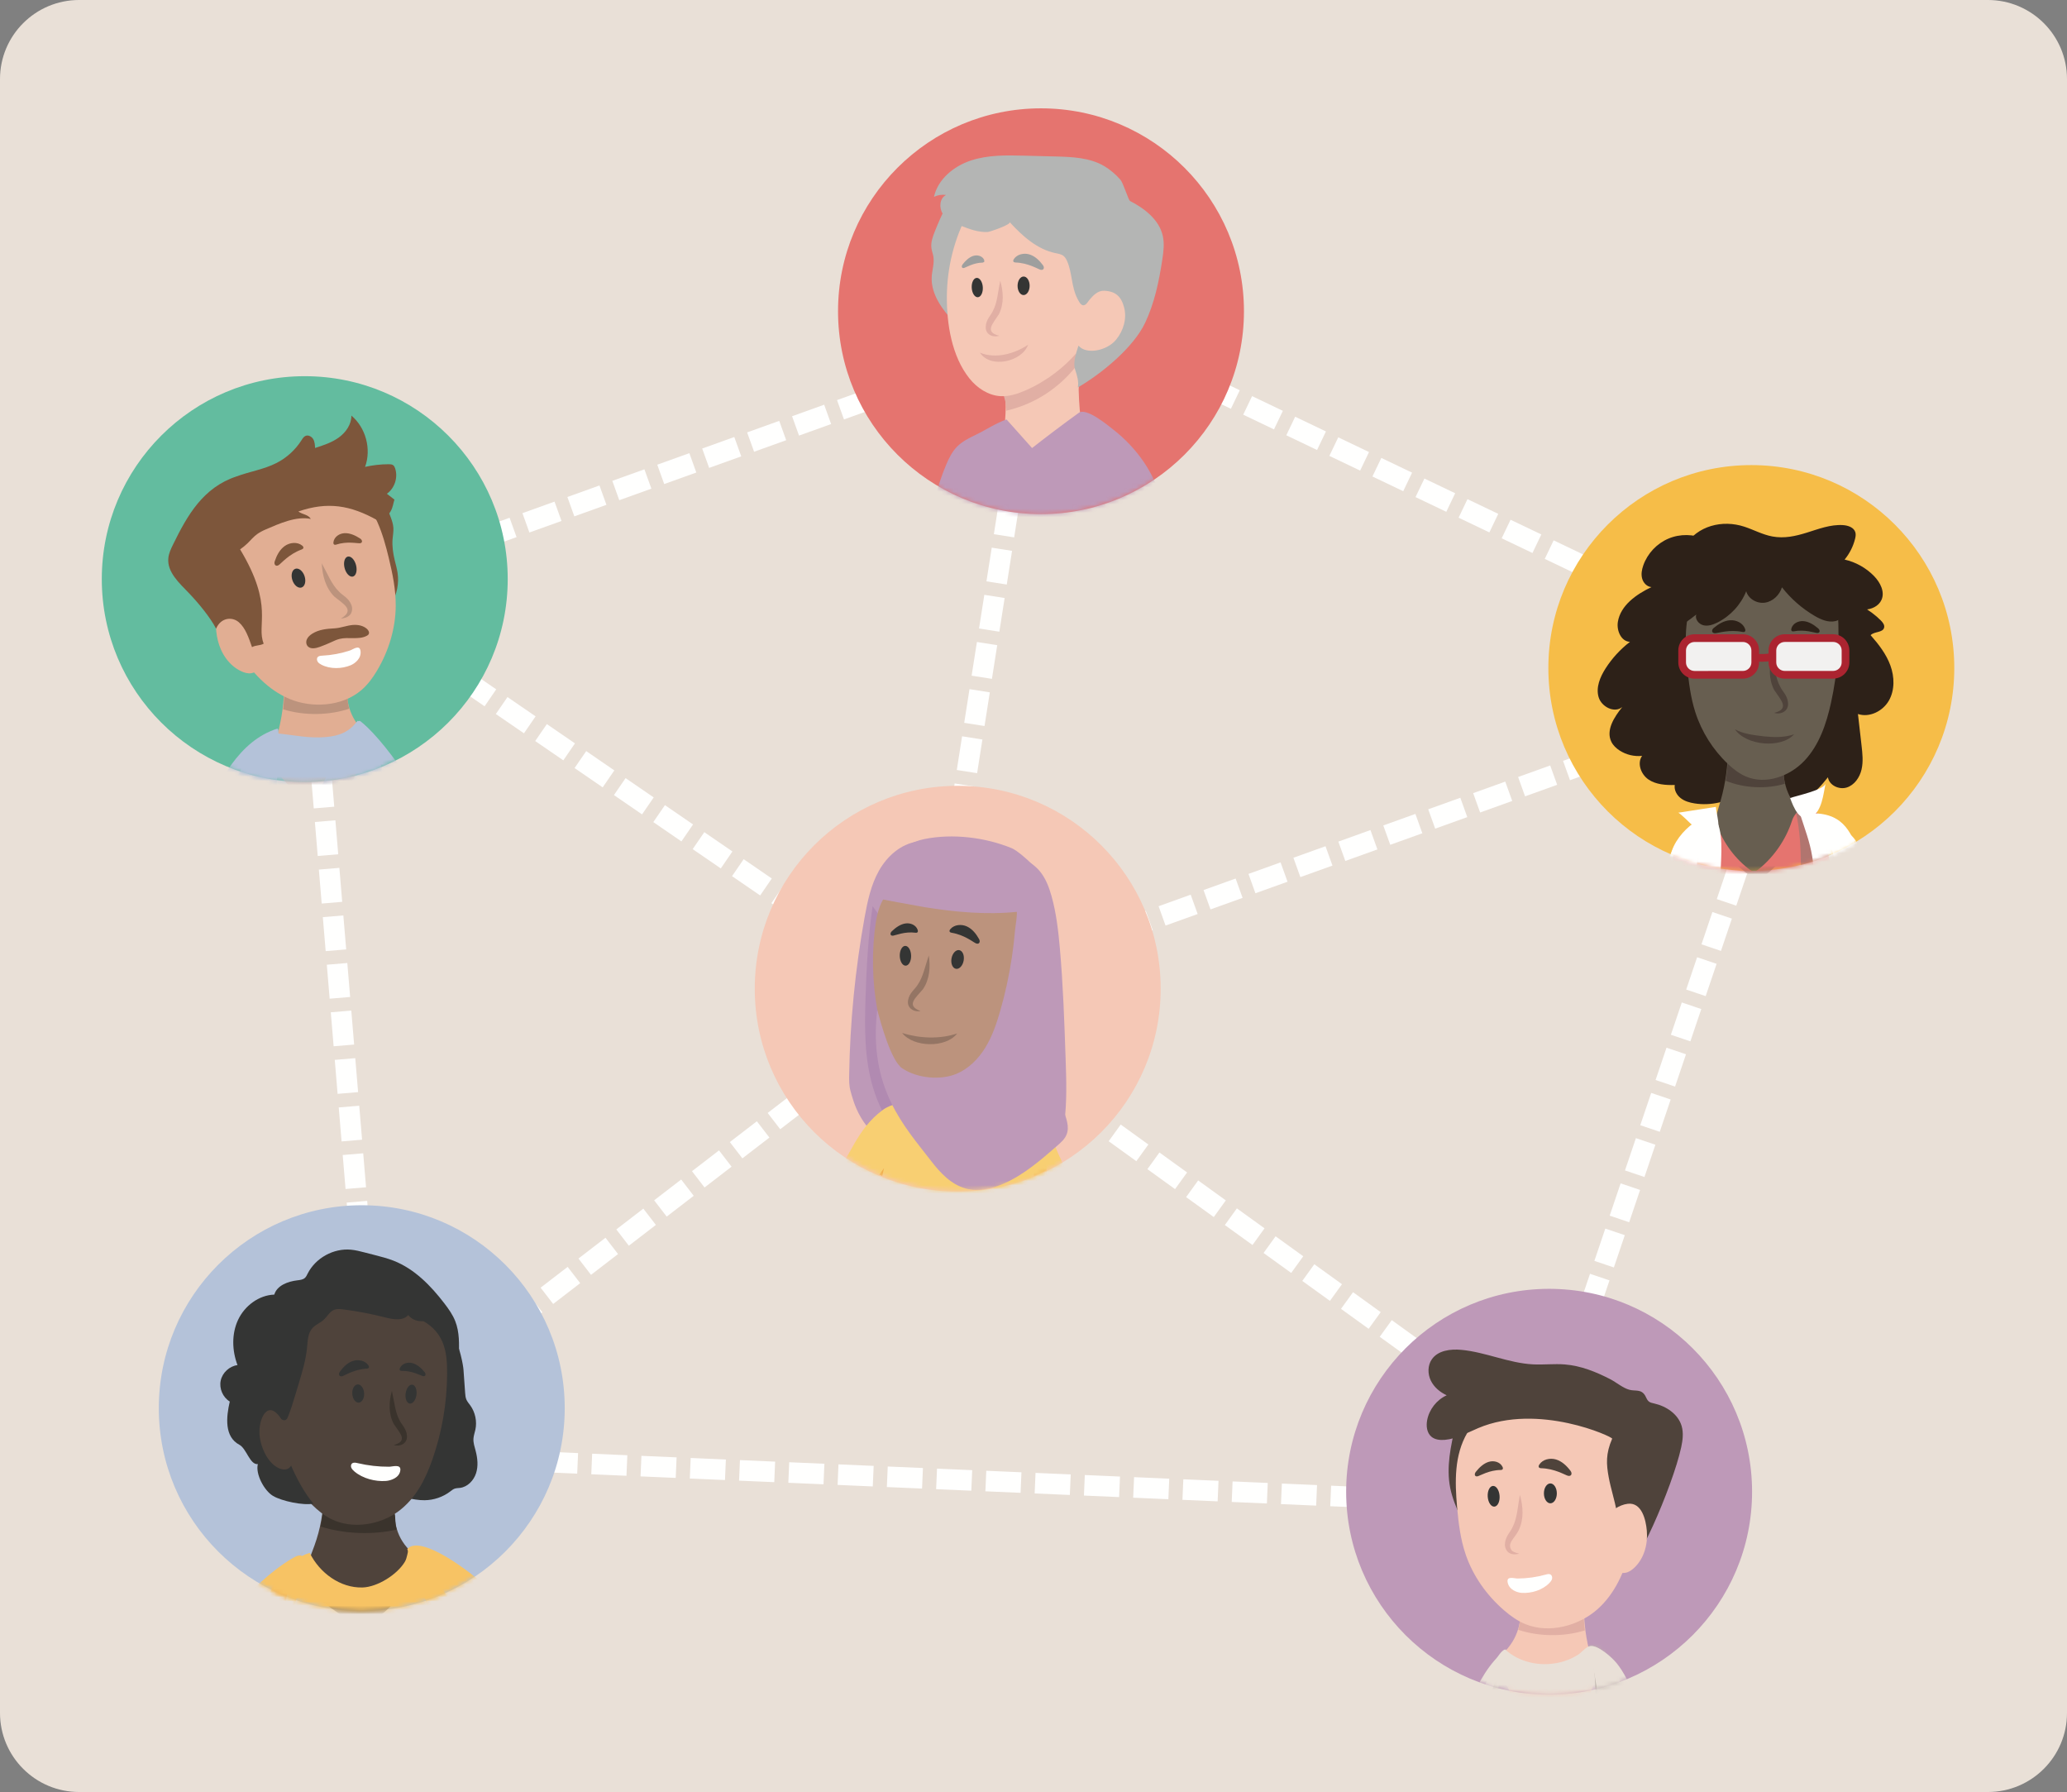 <svg height="423" viewBox="0 0 488 423" width="488" xmlns="http://www.w3.org/2000/svg" xmlns:xlink="http://www.w3.org/1999/xlink" className="w-full h-auto rounded-3xl"><rect x="0" y="0" width="488" height="423" fill="#808080" stroke="none"/><mask id="a" fill="#fff"><path d="m95.835 47.894c0 26.45-21.454 47.892-47.918 47.892-26.463 0-47.917-21.443-47.917-47.892 0-26.451 21.454-47.894 47.917-47.894 26.465 0 47.918 21.443 47.918 47.894" fill="#fff" fill-rule="evenodd"/></mask><mask id="b" fill="#fff"><path d="m95.834 47.892c0 26.451-21.454 47.892-47.917 47.892-26.465 0-47.917-21.441-47.917-47.892 0-26.45 21.452-47.892 47.917-47.892 26.463 0 47.917 21.443 47.917 47.892" fill="#fff" fill-rule="evenodd"/></mask><mask id="c" fill="#fff"><path d="m95.834 47.892c0 26.451-21.454 47.894-47.917 47.894-26.465 0-47.917-21.443-47.917-47.894 0-26.45 21.452-47.892 47.917-47.892 26.463 0 47.917 21.443 47.917 47.892" fill="#fff" fill-rule="evenodd"/></mask><mask id="d" fill="#fff"><path d="m17.992.281c8.848-.482 17.73-.345 26.559.413 1.297 5.186 2.099 10.474 2.709 15.789-6.324 3.075-13.425 4.799-20.93 4.799-9.725 0-18.774-2.896-26.33-7.872l.613-1.109 1.125-1.987c1.823-3.181 3.829-5.952 6.814-8.135 2.218-1.622 4.86-1.744 7.543-1.827l.948-.03" fill="#fff" fill-rule="evenodd"/></mask><mask id="e" fill="#fff"><path d="m95.834 47.892c0 26.451-21.454 47.894-47.917 47.894-26.465 0-47.917-21.443-47.917-47.894 0-26.45 21.452-47.892 47.917-47.892 26.463 0 47.917 21.443 47.917 47.892" fill="#fff" fill-rule="evenodd"/></mask><mask id="f" fill="#fff"><path d="m95.834 47.892c0 26.451-21.454 47.892-47.917 47.892-26.465 0-47.917-21.441-47.917-47.892s21.452-47.892 47.917-47.892c26.463 0 47.917 21.441 47.917 47.892" fill="#fff" fill-rule="evenodd"/></mask><mask id="g" fill="#fff"><path d="m95.834 47.892c0 26.451-21.452 47.892-47.917 47.892-26.463 0-47.917-21.441-47.917-47.892 0-26.45 21.454-47.892 47.917-47.892 26.465 0 47.917 21.443 47.917 47.892" fill="#fff" fill-rule="evenodd"/></mask><mask id="h" fill="#fff"><path d="m6.2 0c.172 1.854-.706 3.817-1.09 5.622-.244 1.146-.484 2.292-.722 3.439-1.492-.389-2.957-.849-4.389-1.377" fill="#fff" fill-rule="evenodd"/></mask><mask id="i" fill="#fff"><path d="m95.834 47.892c0 26.451-21.452 47.892-47.917 47.892-26.463 0-47.917-21.441-47.917-47.892 0-26.45 21.454-47.892 47.917-47.892 26.465 0 47.917 21.443 47.917 47.892" fill="#fff" fill-rule="evenodd"/></mask><mask id="j" fill="#fff"><path d="m27.484.012c2.281-.241 5.129 3.322 5.95 5.059.513 1.089.81 2.252.999 3.442-5.123 1.869-10.654 2.888-16.423 2.888-6.37 0-12.449-1.242-18.009-3.498l.121-.252c1.546-3.031 4.027-5.724 7.24-6.845 3.698 3.418 9.3 4.287 14.019 2.764 1.14-.367 2.237-.875 3.245-1.524" fill="#fff" fill-rule="evenodd"/></mask><mask id="k" fill="#fff"><path d="m95.834 47.892c0 26.451-21.452 47.892-47.917 47.892-26.463 0-47.917-21.441-47.917-47.892 0-26.45 21.454-47.892 47.917-47.892 26.465 0 47.917 21.443 47.917 47.892" fill="#fff" fill-rule="evenodd"/></mask><mask id="l" fill="#fff"><path d="m95.834 47.892c0 26.451-21.452 47.894-47.917 47.894-26.463 0-47.917-21.443-47.917-47.894 0-26.45 21.454-47.892 47.917-47.892 26.465 0 47.917 21.443 47.917 47.892" fill="#fff" fill-rule="evenodd"/></mask><mask id="m" fill="#fff"><path d="m32.462.136c.427-.927 3.201 3.173 3.808 3.897 1.725 2.059 3.259 4.251 4.663 6.528-6.043 2.753-12.761 4.286-19.836 4.286-7.57 0-14.731-1.755-21.096-4.88 1.966-4.013 4.878-7.525 9.052-8.81 2.305 4.719 7.216 8.334 12.468 8.175 3.529-.105 8.213-3.055 10.006-6.088" fill="#fff" fill-rule="evenodd"/></mask><mask id="n" fill="#fff"><path d="m95.834 47.892c0 26.451-21.452 47.894-47.917 47.894-26.463 0-47.917-21.443-47.917-47.894 0-26.45 21.454-47.892 47.917-47.892 26.465 0 47.917 21.443 47.917 47.892" fill="#fff" fill-rule="evenodd"/></mask><g fill="none" fill-rule="evenodd"><path d="m469.318 423h-450.638c-10.316 0-18.68-8.36-18.68-18.672v-385.657c0-10.311 8.364-18.671 18.68-18.671h450.638c10.318 0 18.682 8.36 18.682 18.671v385.657c0 10.313-8.364 18.672-18.682 18.672" fill="#e9e0d7"/><g fill="#fffffe"><path d="m86.327 139.599-1.645-4.568 3.806-1.367 1.645 4.568z"/><path d="m103.775 133.329-1.645-4.568 7.579-2.725 1.645 4.568zm-10.61 3.812-1.643-4.568 7.577-2.723 1.645 4.568zm137.919-49.57-1.645-4.57 7.579-2.723 1.643 4.57zm-10.61 3.812-1.645-4.568 7.579-2.723 1.645 4.568zm-10.61 3.814-1.643-4.57 7.577-2.723 1.645 4.568zm-10.608 3.812-1.645-4.568 7.579-2.723 1.643 4.568zm-10.61 3.812-1.645-4.568 7.579-2.723 1.643 4.568zm-10.61 3.814-1.645-4.568 7.579-2.723 1.645 4.568zm-10.61 3.812-1.643-4.568 7.577-2.723 1.645 4.568zm-10.608 3.814-1.645-4.568 7.579-2.725 1.643 4.57zm-10.61 3.812-1.645-4.568 7.579-2.723 1.645 4.568zm-10.61 3.814-1.643-4.57 7.577-2.723 1.645 4.57zm-10.61 3.812-1.643-4.568 7.577-2.723 1.645 4.568zm-10.608 3.814-1.645-4.57 7.579-2.723 1.643 4.568z"/><path d="m241.692 83.757-1.643-4.569 3.808-1.369 1.645 4.569z"/><path d="m222.568 241.12-3.28-2.367 2.841-3.937 3.282 2.367z"/><path d="m231.709 247.716-6.53-4.712 2.843-3.935 6.53 4.711zm9.143 6.594-6.53-4.711 2.843-3.937 6.53 4.711zm9.141 6.596-6.53-4.711 2.843-3.937 6.53 4.711zm9.143 6.596-6.53-4.712 2.843-3.935 6.53 4.711zm9.141 6.594-6.53-4.711 2.843-3.937 6.53 4.711zm9.143 6.594-6.53-4.711 2.843-3.935 6.53 4.711zm9.139 6.596-6.528-4.711 2.843-3.937 6.528 4.712zm9.143 6.596-6.53-4.711 2.843-3.937 6.53 4.711zm9.141 6.594-6.53-4.711 2.843-3.937 6.53 4.711zm9.143 6.596-6.53-4.711 2.841-3.937 6.531 4.711zm9.141 6.594-6.53-4.711 2.843-3.935 6.53 4.711zm9.143 6.596-6.53-4.711 2.841-3.937 6.531 4.711zm9.141 6.594-6.53-4.711 2.843-3.935 6.53 4.711zm9.143 6.596-6.53-4.711 2.841-3.937 6.531 4.711z"/><path d="m356.444 337.703-3.28-2.368 2.843-3.935 3.28 2.369z"/><path d="m367.852 338.086-4.6-1.556 1.297-3.832 4.601 1.556z"/><path d="m373.795 320.529-4.601-1.555 2.581-7.623 4.601 1.555zm-3.612 10.675-4.601-1.555 2.581-7.625 4.601 1.555zm46.962-138.767-4.601-1.555 2.581-7.623 4.6 1.553zm-3.614 10.675-4.601-1.555 2.581-7.625 4.601 1.555zm-3.612 10.674-4.601-1.555 2.581-7.625 4.6 1.555zm-3.614 10.674-4.6-1.553 2.579-7.625 4.601 1.555zm-3.61 10.675-4.601-1.555 2.581-7.625 4.601 1.555zm-3.614 10.674-4.6-1.555 2.579-7.625 4.601 1.555zm-3.612 10.675-4.601-1.555 2.581-7.625 4.601 1.555zm-3.614 10.674-4.6-1.555 2.579-7.625 4.601 1.555zm-3.612 10.674-4.601-1.555 2.581-7.623 4.601 1.555zm-3.61 10.675-4.601-1.555 2.581-7.625 4.6 1.555zm-3.614 10.674-4.601-1.555 2.581-7.623 4.601 1.555zm-3.612 10.675-4.601-1.555 2.581-7.625 4.6 1.555z"/><path d="m420.755 181.763-4.601-1.557 1.298-3.832 4.602 1.557z"/><path d="m260.094 81.905-3.651-1.746 2.097-4.379 3.651 1.747z"/><path d="m270.265 86.768-7.265-3.474 2.097-4.379 7.265 3.474zm10.169 4.863-7.263-3.474 2.097-4.379 7.263 3.474zm10.171 4.863-7.265-3.474 2.097-4.379 7.265 3.474zm10.171 4.863-7.265-3.474 2.097-4.379 7.265 3.474zm10.171 4.863-7.265-3.473 2.097-4.379 7.265 3.473zm10.169 4.863-7.263-3.474 2.097-4.379 7.263 3.474zm10.171 4.863-7.265-3.473 2.097-4.379 7.265 3.473zm10.172 4.863-7.266-3.473 2.097-4.379 7.266 3.473zm10.169 4.864-7.265-3.474 2.095-4.379 7.266 3.474zm10.171 4.861-7.265-3.473 2.097-4.379 7.265 3.473zm10.169 4.863-7.263-3.473 2.097-4.379 7.263 3.473zm10.172 4.864-7.266-3.474 2.097-4.379 7.265 3.474zm10.169 4.863-7.265-3.474 2.097-4.379 7.265 3.474zm10.171 4.863-7.265-3.474 2.097-4.379 7.265 3.474z"/><path d="m409.037 153.119-3.651-1.746 2.096-4.379 3.651 1.746z"/><path d="m77.231 141.203-3.337-2.29 2.748-4.002 3.338 2.29z"/><path d="m86.526 147.582-6.64-4.555 2.747-4.003 6.64 4.555zm9.293 6.379-6.64-4.555 2.747-4.003 6.64 4.555zm9.295 6.379-6.64-4.557 2.749-4.002 6.638 4.555zm9.293 6.379-6.638-4.557 2.747-4.002 6.638 4.555zm9.293 6.377-6.638-4.555 2.751-4.002 6.638 4.557zm9.296 6.381-6.64-4.557 2.747-4.002 6.64 4.555zm9.292 6.377-6.64-4.557 2.752-4.002 6.638 4.557zm9.293 6.379-6.636-4.557 2.751-4.002 6.636 4.557zm9.296 6.379-6.638-4.557 2.747-4.002 6.64 4.555zm9.295 6.379-6.64-4.557 2.747-4.002 6.64 4.555zm9.293 6.379-6.64-4.557 2.749-4.002 6.638 4.555zm9.292 6.377-6.636-4.555 2.751-4.002 6.636 4.555zm9.295 6.379-6.638-4.557 2.751-4.002 6.64 4.557zm9.295 6.379-6.64-4.557 2.751-4.002 6.64 4.557z"/><path d="m213.341 234.617-3.338-2.29 2.747-4.002 3.339 2.29z"/><path d="m247.126 228.57-1.645-4.569 3.809-1.369 1.643 4.569z"/><path d="m264.574 222.297-1.643-4.568 7.577-2.723 1.645 4.568zm-10.608 3.812-1.645-4.568 7.579-2.723 1.643 4.568zm137.917-49.57-1.645-4.568 7.579-2.725 1.645 4.57zm-10.61 3.814-1.643-4.57 7.577-2.723 1.645 4.568zm-10.608 3.812-1.645-4.57 7.579-2.723 1.643 4.568zm-10.61 3.812-1.645-4.568 7.579-2.723 1.645 4.568zm-10.61 3.812-1.643-4.568 7.577-2.723 1.645 4.568zm-10.61 3.814-1.643-4.568 7.577-2.723 1.645 4.568zm-10.608 3.812-1.645-4.568 7.579-2.723 1.643 4.568zm-10.61 3.814-1.645-4.568 7.579-2.725 1.645 4.57zm-10.61 3.812-1.643-4.568 7.577-2.723 1.645 4.568zm-10.61 3.814-1.643-4.57 7.579-2.723 1.643 4.57zm-10.608 3.812-1.645-4.568 7.579-2.723 1.643 4.568zm-10.61 3.814-1.645-4.57 7.579-2.723 1.645 4.568z"/><path d="m402.494 172.725-1.645-4.568 3.81-1.369 1.643 4.57z"/><path d="m222.557 234.211-4.797-.753.628-3.997 4.797.753z"/><path d="m225.435 215.902-4.796-.754 1.248-7.95 4.797.752zm-1.75 11.132-4.796-.752 1.248-7.952 4.797.754zm22.752-144.714-4.797-.754 1.252-7.95 4.797.752zm-1.75 11.132-4.797-.752 1.252-7.952 4.797.754zm-1.75 11.132-4.797-.752 1.252-7.952 4.796.754zm-1.75 11.133-4.797-.754 1.252-7.952 4.796.754zm-1.75 11.132-4.797-.754 1.25-7.952 4.797.754zm-1.75 11.132-4.797-.754 1.25-7.95 4.797.752zm-1.75 11.132-4.797-.754 1.25-7.95 4.797.752zm-1.75 11.132-4.797-.752 1.25-7.952 4.797.754zm-1.75 11.132-4.797-.754 1.25-7.95 4.797.754zm-1.75 11.133-4.797-.754 1.25-7.952 4.797.754zm-1.75 11.132-4.797-.754 1.25-7.952 4.797.754zm-1.75 11.132-4.797-.754 1.25-7.95 4.797.752z"/><path d="m248.188 71.186-4.798-.752.629-3.995 4.797.75z"/><path d="m101.379 346.342-4.046-.176.212-4.85 4.044.177z"/><path d="m113.012 346.846-8.309-.359.209-4.85 8.309.359zm11.631.502-8.309-.359.209-4.85 8.309.359zm11.629.503-8.309-.359.209-4.85 8.309.359zm11.631.503-8.309-.359.209-4.85 8.309.359zm11.629.503-8.306-.359.207-4.85 8.307.359zm11.631.503-8.307-.359.209-4.85 8.307.359zm11.633.503-8.309-.359.209-4.85 8.307.359zm11.629.503-8.307-.359.209-4.85 8.307.359zm11.631.503-8.307-.359.209-4.85 8.307.359zm11.631.503-8.309-.359.209-4.851 8.309.361zm11.631.503-8.307-.359.209-4.851 8.307.361zm11.629.503-8.306-.359.209-4.85 8.306.359zm11.633.503-8.309-.359.209-4.85 8.309.359zm11.631.502-8.307-.358.209-4.85 8.307.358zm11.629.503-8.307-.359.209-4.85 8.307.359zm11.633.503-8.309-.359.209-4.85 8.309.359zm11.629.503-8.306-.359.207-4.85 8.307.359zm11.631.503-8.307-.359.209-4.85 8.307.359zm11.633.503-8.309-.359.209-4.85 8.307.359zm11.629.503-8.307-.359.209-4.85 8.307.359z"/><path d="m341.366 356.723-4.044-.175.209-4.849 4.044.174z"/><path d="m85.006 321.584-.337-4.031 4.841-.405.336 4.031z"/><path d="m83.463 303.115-.67-8.021 4.841-.405.67 8.021zm.937 11.229-.67-8.02 4.841-.405.67 8.02zm-12.203-145.981-.67-8.021 4.841-.405.67 8.021zm.939 11.229-.67-8.02 4.841-.405.67 8.02zm.937 11.23-.67-8.021 4.841-.405.67 8.021zm.939 11.229-.67-8.021 4.841-.405.67 8.021zm.939 11.23-.67-8.021 4.843-.405.67 8.021zm.939 11.229-.672-8.021 4.843-.405.672 8.021zm.939 11.229-.67-8.02 4.841-.405.67 8.02zm.939 11.23-.67-8.021 4.841-.405.67 8.021zm.939 11.229-.67-8.02 4.841-.405.67 8.02zm.939 11.23-.672-8.021 4.841-.405.672 8.021zm.937 11.229-.67-8.021 4.841-.405.67 8.021zm.939 11.229-.67-8.02 4.841-.405.67 8.02z"/><path d="m71.258 157.132-.336-4.031 4.841-.404.336 4.031z"/><path d="m80.168 346.593-2.963-3.848 3.207-2.468 2.963 3.849z"/><path d="m94.864 335.287-2.963-3.846 6.381-4.91 2.963 3.846zm-8.934 6.873-2.964-3.846 6.382-4.908 2.963 3.846zm116.143-89.352-2.963-3.846 6.381-4.91 2.963 3.846zm-8.935 6.873-2.963-3.846 6.382-4.91 2.963 3.846zm-8.934 6.874-2.963-3.846 6.382-4.91 2.963 3.846zm-8.934 6.873-2.963-3.846 6.381-4.91 2.963 3.846zm-8.934 6.874-2.964-3.846 6.382-4.91 2.963 3.846zm-8.934 6.873-2.963-3.846 6.381-4.91 2.963 3.846zm-8.935 6.873-2.963-3.846 6.382-4.908 2.963 3.846zm-8.934 6.876-2.963-3.85 6.382-4.908 2.963 3.848zm-8.934 6.873-2.963-3.846 6.382-4.91 2.963 3.846zm-8.934 6.873-2.963-3.846 6.381-4.91 2.963 3.846zm-8.934 6.874-2.963-3.846 6.381-4.91 2.964 3.846zm-8.934 6.873-2.963-3.846 6.381-4.91 2.963 3.846z"/><path d="m211.005 245.933-2.963-3.847 3.209-2.467 2.963 3.848z"/></g><path d="m119.867 136.693c0 26.45-21.454 47.892-47.917 47.892-26.465 0-47.917-21.443-47.917-47.892 0-26.451 21.452-47.894 47.917-47.894 26.463 0 47.917 21.443 47.917 47.894" fill="#63bc9f"/><g transform="translate(23.763 88.799)"><path d="m67.204 30.204c.455.987.873 1.992 1.253 3.011.314.845.604 1.712.656 2.612.052.874-.121 1.741-.193 2.613-.134 1.662.11 3.335.497 4.958.24 1.007.534 2.005.685 3.029.361 2.443-.134 5.003-1.379 7.135-2.069-3.133-2.743-6.947-3.563-10.611-.808-3.61-1.799-7.178-2.969-10.687-.055-.165-.11-.345-.049-.506.092-.249.4-.328.662-.374.873-.146 1.745-.291 2.616-.437" fill="#7d563b" mask="url(#a)"/><path d="m61.068 82.721c.593.715 1.282 1.401 1.572 2.262.342 1.016.073 2.118-.222 3.152-1.258 4.421-3.099 8.921-6.769 12.02-.714.602-1.528 1.16-2.477 1.32-1.671.282-3.236-.71-4.58-1.652-3.22-2.256-6.661-4.819-7.488-8.471-.604-2.665.316-5.405.971-8.07.994-4.044 1.391-8.208 1.174-12.339.031.573 6.405 1.304 7.124 1.382 1.846.201 4.588-.228 6.28.54 1.703.774 1.418 2.193 1.66 3.728.348 2.215 1.281 4.348 2.756 6.127" fill="#e1ae93" mask="url(#a)"/><path d="m58.691 78.491c-.115-.432-.225-.866-.295-1.306-.241-1.536.045-2.955-1.658-3.728-1.694-.769-4.436-.338-6.282-.54-.719-.078-7.093-.809-7.122-1.382.123 2.364.023 4.735-.251 7.091 5.061 1.581 10.914 1.427 15.607-.134" fill="#bc937d" mask="url(#a)"/><path d="m32.735 65.374c2.976 4.411 6.651 8.64 11.882 10.819 5.231 2.181 12.326 1.829 16.901-2.058 1.553-1.319 2.731-2.953 3.732-4.633 2.837-4.761 4.371-10.059 4.417-15.24.032-3.858-.742-7.61-1.63-11.305-1.383-5.756-3.207-11.693-7.779-15.684-4.114-3.589-10.187-5.19-16.216-4.673-6.028.518-11.963 3.06-16.759 6.756-6.128 4.722-5.472 9.968-3.865 15.787 1.987 7.186 5.129 14.022 9.318 20.231" fill="#e1ae93" mask="url(#a)"/><path d="m33.206 69.656c.746.346 1.579.591 2.388.448 4.886-.861 2.754-10.928.282-13.425-1.428-1.442-3.993-2.126-5.982-1.72-3.233.66-2.84 4.892-2.237 7.384.74 3.06 2.626 5.958 5.55 7.313" fill="#e1ae93" mask="url(#a)"/><path d="m45.265 48.148c.405 1.22 1.378 1.995 2.171 1.731.793-.262 1.107-1.464.703-2.685-.405-1.22-1.378-1.997-2.171-1.733-.793.264-1.107 1.466-.703 2.686m12.331-2.853c.338 1.299 1.218 2.194 1.962 2.002.745-.194 1.073-1.405.735-2.704-.338-1.299-1.218-2.196-1.962-2.002s-1.073 1.405-.735 2.704" fill="#343534" mask="url(#a)"/><path d="m52.202 44.166c1.362 2.435 2.305 4.984 4.085 6.691.754.853 2.278 1.468 2.913 3.147.306.757.217 1.829-.427 2.429-.627.578-1.358.704-2.046.78 3.393-2.065.612-3.385-1.572-5.201-2.08-2.11-2.82-5.01-2.951-7.847" fill="#bc937d" mask="url(#a)"/><path d="m58.855 64.748c-2.114.697-4.324 1.11-6.549 1.223-.382.019-.811.052-1.064.338-.254.291-.219.756-.011 1.081.207.327.55.54.894.718 2.055 1.066 4.791 1.007 6.926.117.926-.387 2.582-1.594 2.294-3.421-.24-1.508-1.766-.295-2.49-.057" fill="#fffffe" mask="url(#a)"/><path d="m47.442 40.911c.18-.065.369-.18.418-.366.058-.215-.11-.422-.283-.563-1.141-.93-2.909-.752-4.109.1-1.2.854-1.915 2.236-2.375 3.634-.24.725.256 1.332.968.856.567-.379 2.388-2.579 5.382-3.662m8.145-1.152c-.152.05-.34.07-.481-.032-.164-.12-.178-.354-.152-.545.175-1.261 1.4-2.081 2.665-2.126 1.263-.045 2.532.537 3.649 1.269.578.38.622 1.068-.11 1.118-.583.039-3.036-.528-5.571.317" fill="#7d563b" mask="url(#a)"/><path d="m32.033 23.676c3.149-1.173 6.554-1.676 9.541-3.215 2.373-1.223 4.412-3.088 5.843-5.342.251-.398.51-.83.939-1.021.659-.293 1.457.136 1.825.756.366.62.41 1.372.444 2.092 1.961-.631 3.959-1.278 5.623-2.489s2.973-3.1 2.948-5.159c3.411 2.863 4.763 7.932 3.23 12.111 1.838-.414 3.722-.626 5.605-.629.361 0 .748.016 1.035.233.235.178.361.46.457.736.727 2.134-.104 4.699-1.944 6.004.594.46 1.19.921 1.784 1.382-.515 1.56-.4 3.952-4.043 4.863-6.363-3.558-11.756-4.44-18.646-2.062 1.052.769 2.265.654 2.955 1.757-3.483-.712-7.448 1.105-10.715 2.507-3.266 1.403-3.07 2.647-5.989 4.678 8.098 13.457 3.751 17.706 5.568 22.258-.882.51-1.873.311-2.756.82-.787-2.236-1.536-4.513-3.115-5.879s-4.252-1.113-5.365 1.518c-1.404-2.722-4.287-6.175-6.408-8.384-2.299-2.393-5.202-4.984-4.867-8.284.115-1.142.627-2.201 1.132-3.232 3.379-6.911 7.093-13.412 14.921-16.02m27.574 35.044c1.166-.086 2.414.17 3.256.926.371.332.656.866.395 1.278-.107.172-.29.288-.476.384-1.896.973-4.297.188-6.387.71-.708.176-1.362.498-2.019.799-.856.392-1.731.749-2.621 1.073-.908.33-2.058.584-2.765-.039-.479-.422-.559-1.139-.319-1.71.238-.573.742-1.018 1.289-1.361 1.58-.995 3.397-1.154 5.246-1.257 1.524-.087 2.888-.689 4.402-.803" fill="#7d563b" mask="url(#a)"/><g fill="#b4c2d9"><path d="m53.122 85.185c3.274-.282 5.569-1.207 7.538-3.837 4.658 2.227 4.226 6.47 5.296 9.882 5.911 18.846 11.246 38.067 20.709 55.406.615 1.13 1.263 2.291 1.381 3.573.264 2.842-2.077 5.207-4.362 6.919-13.645 10.227-32.292 13.017-48.653 8.206-.421-.123-.858-.262-1.172-.566-.431-.419-.544-1.058-.633-1.652-2.001-13.415-3.039-26.954-4.075-40.479-.35-4.583-.701-9.187-.35-13.771.563-7.361 2.989-14.58 6.955-20.807 1.6-2.513 2.84-4.065 5.939-3.749 3.889.398 7.465 1.219 11.427.875" mask="url(#a)"/><path d="m83.519 111.269c2.229 3.49 4.452 6.989 6.897 10.334 2.963 4.055 6.246 7.877 9.808 11.418.429.426.892.918.886 1.521-.007.419-.243.798-.476 1.147-1.443 2.146-3.096 4.152-4.927 5.978-16.796-11.627-30.831-26.817-43.471-42.86-.196-.249-.398-.511-.45-.824-.071-.417.139-.825.342-1.196 2.543-4.649 7.674-16.598 9.241-15.318 7.766 6.348 16.174 21.783 22.15 29.799m-41.771-28.09c-9.23 2.926-13.665 12.538-17.936 21.037-3.745 7.45-6.842 12.361-10.933 19.629-1.345 2.39-3.353 5.96-3.24 8.701.07 1.636 1.415 6.021 2.04 7.534 3.742 9.057 8.769 17.582 14.885 25.239.319.4.675.819 1.171.947.607.155 1.222-.175 1.752-.51 1.826-1.157 3.517-2.529 5.024-4.079.473-.485.952-1.037 1.031-1.712.058-.497-.11-.992-.277-1.464-3.334-9.402-10.537-25.098-9.834-25.752 4.537-4.212 9.08-11.324 13.067-16.056.691-.82 1.397-1.664 1.749-2.677.346-.997.324-2.079.293-3.133-.257-8.801 2.174-18.64 1.392-27.409" mask="url(#a)"/></g></g><path d="m293.686 73.465c0 26.451-21.454 47.892-47.917 47.892-26.465 0-47.917-21.441-47.917-47.892 0-26.45 21.452-47.892 47.917-47.892 26.463 0 47.917 21.443 47.917 47.892" fill="#e5746f"/><g transform="translate(197.718 25.572)"><path d="m25.613 23.189c-.98 1.947-1.87 3.939-2.667 5.968-.484 1.23-.941 2.537-.761 3.848.091.668.346 1.306.458 1.973.267 1.6-.306 3.212-.393 4.832-.11 2.057.573 4.096 1.595 5.885 1.022 1.788 2.373 3.364 3.717 4.927-1.383-7.232-.22-14.925 3.236-21.425.601-1.13 1.282-2.46.732-3.613-.38-.796-1.237-1.23-2.037-1.607-.275-.129-.748-.146-.742.159" fill="#b4b5b4" mask="url(#b)"/><path d="m57.77 75.926c.052.348.1.728-.097 1.01-.196.277-.654.22-.928.453-5.079 4.324-11.911 5.593-16.998 1.565-.822-3.269.453-7.277-.241-11.334-.071-.417 1.502-.969 1.645-1.353.144-.39.523-.644.884-.875 2.304-1.481 12.959-10.182 14.916-7.292 1.116 1.647-.049 6.413-.006 8.332.07 3.162.345 6.335.826 9.494" fill="#f5c8b6" mask="url(#b)"/><path d="m56.107 57.377c-1.702-2.775-11.824 6.162-14 7.699-.34.241-.699.503-.845.893-.144.384-2.281.547-2.2.948.34 1.702.869 2.722.795 4.457 7.125-1.659 12.688-5.659 16.527-10.546.141-1.419.154-2.749-.277-3.452" fill="#e1afa4" mask="url(#b)"/><path d="m31.353 23.763c-.17.296-.338.595-.502.895-3.267 6.02-4.972 12.86-5.024 19.702-.049 6.512 1.145 14.167 5.33 19.399 1.802 2.254 4.415 3.997 7.297 4.177 2.077.129 4.12-.547 6.024-1.387 4.902-2.167 9.284-5.504 12.674-9.656 1.893 2.269 5.665 2.253 8.008.453 2.343-1.799 3.379-4.9 3.387-7.853.006-2.329-.644-4.811-2.42-6.319-1.776-1.508-4.857-1.552-6.206.346 1.766-2.707 1.951-6.191 1.326-9.363-1.294-6.544-5.973-12.324-12.105-14.952-6.135-2.628-13.55-2.031-19.184 1.545.104-.442.207-.884.311-1.325" fill="#f5c8b6" mask="url(#b)"/><path d="m33.627 57.666c3.706 1.55 8.162.272 11.383-1.858-1.465 4.026-8.89 5.709-11.383 1.858" fill="#e1afa4" mask="url(#b)"/><path d="m51.548 11.366c-2.453-.063-4.907-.126-7.36-.188-4.268-.108-8.636-.204-12.688 1.136-4.052 1.34-7.799 4.419-8.717 8.586.879-.435 1.896-.594 2.867-.443-1.528.714-1.729 2.974-.81 4.389s2.555 2.167 4.122 2.795c2.029.814 4.287 1.673 6.513 1.547.495-.028 5.668-1.795 5.166-2.343 2.989 3.262 6.468 6.423 10.801 7.329.672.141 1.389.238 1.928.665.398.316.652.778.856 1.246 1.214 2.785.986 6.01 2.373 8.73.238.468.735 1.571 1.336 1.667.725.117 1.208-.866 1.593-1.324.871-1.039 1.98-2.165 3.45-2.099 2.696.123 4.028 1.364 4.705 3.974.678 2.61-.176 5.479-1.891 7.562-2.286 2.777-7.206 3.536-8.888 1.414-.52 1.589-1.347 4.05-.806 5.633.542 1.583.879 2.853.659 4.243 5.626-3.285 13.103-9.389 15.888-15.277 2.197-4.647 3.261-9.746 4.035-14.828.288-1.89.538-3.834.117-5.698-.856-3.787-4.268-6.436-7.723-8.209-.374-.193-1.613-4.259-2.267-5.016-1.046-1.212-2.437-2.397-3.805-3.209-3.39-2.015-7.618-2.185-11.455-2.282" fill="#b4b5b4" mask="url(#b)"/><path d="m45.37 41.897c-.006 1.209-.648 2.186-1.434 2.181-.787-.003-1.418-.986-1.413-2.196.007-1.209.649-2.185 1.434-2.181.787.005 1.42.987 1.413 2.196m-11.056.327c.076 1.261-.447 2.317-1.169 2.363-.722.044-1.37-.943-1.447-2.202-.076-1.261.447-2.319 1.169-2.363s1.371.942 1.447 2.202" fill="#343534" mask="url(#b)"/><path d="m38.426 40.693c.751 2.575.944 5.392-.304 7.898-1.422 2.251-3.508 4.215.071 5.084-1.546.51-3.3-.309-3.186-2.151.074-1.709 1.261-2.709 1.679-3.681 1.086-2.029 1.198-4.575 1.74-7.151" fill="#e1afa4" mask="url(#b)"/><path d="m42.03 36.392c-.18-.005-.382-.053-.481-.206-.113-.175-.024-.409.089-.586.748-1.165 2.382-1.521 3.704-1.108 1.321.413 2.364 1.439 3.183 2.555.426.579.16 1.265-.615 1.049-.618-.173-2.888-1.61-5.88-1.704m-7.737.024.364-.155-.013-.473c-.436-.948-1.58-1.265-2.569-.958-.988.307-1.83 1.113-2.518 1.994-.358.458-.227 1.013.351.853.46-.126 2.221-1.24 4.384-1.261" fill="#9e9f9e" mask="url(#b)"/><path d="m41.127 129.511c3.319 4.999 27.01-9.562 28.762-3.824.212.691.463 1.455 1.093 1.809.661.372 1.483.155 2.207-.071 2.555-.796 5.11-1.594 7.664-2.392-.39-3.688-.779-7.376-1.169-11.065-1.104-10.449-1.252-21.546-7.388-30.524-1.964-2.876-4.384-5.437-7.13-7.58-1.42-1.107-6.398-5.283-8.186-3.99-3.732 2.698-7.41 5.47-11.034 8.313-2.009-2.248-4.017-4.495-6.026-6.745-2.587.892-4.771 2.413-7.221 3.597-1.603.774-3.24 1.571-4.483 2.845-1.156 1.183-1.898 2.702-2.542 4.225-2.204 5.214-3.483 10.766-4.514 16.331-.892 4.813-1.608 9.657-2.322 14.501-.468 3.18-.937 6.358-1.405 9.538-.023.15-.039.325.068.437l.277.117c7.075 1.419 14.149 2.838 21.224 4.259" fill="#be99b8" mask="url(#b)"/></g><path d="m274.026 233.384c0 26.451-21.452 47.892-47.917 47.892-26.463 0-47.917-21.441-47.917-47.892 0-26.451 21.454-47.892 47.917-47.892 26.465 0 47.917 21.441 47.917 47.892" fill="#f5c8b6"/><g transform="translate(178.283 185.257)"><path d="m38.214 13.405c-3.845.581-7.049 3.445-8.963 6.829-1.914 3.385-2.726 7.266-3.418 11.091-2.213 12.255-3.431 24.689-3.636 37.141-.021 1.277-.029 2.575.321 3.803.602 2.121 2.373 10.214 10.854 13.308 3.181-3.657 8.798-6.775 13.593-6.054 8.332 1.252 15.491 1.911 23.894 2.52.442.031.918.047 1.297-.184.544-.333.696-1.044.784-1.675.714-5.165.536-10.407.358-15.617-.296-8.669-.594-17.341-1.357-25.982-.368-4.17-.847-8.355-1.983-12.384-.596-2.11-1.397-4.215-2.817-5.885-2.33-2.736-5.989-3.929-9.525-4.575-5.466-.997-11.115-.981-16.574.05.18-.146.361-.291.541-.437z" fill="#be99b8" mask="url(#c)"/><path d="m29.963 76.878c-.855-1.733-1.569-3.537-2.127-5.389-2.042-6.759-2.001-13.951-1.783-21.008.225-7.3.622-14.608 1.682-21.833l1.536 2.102c-.222.22-.228.57-.222.882.201 8.547.677 17.127 2.383 25.506 1.255 6.161 3.198 12.23 6.078 17.807-2.634.084-5.221.23-7.399 1.822-.05.036-.099.073-.149.11" fill="#b18ab1" mask="url(#c)"/><path d="m29.436 56.04c1.132 4.948 2.964 9.958 6.946 13.63 3.98 3.67 10.561 5.664 16.111 3.651 1.885-.684 3.539-1.774 5.05-2.963 4.281-3.369 7.569-7.646 9.462-12.305 1.407-3.468 2.043-7.104 2.555-10.724.798-5.643 1.258-11.591-1.477-16.679-2.461-4.576-7.415-8-13.083-9.497-5.67-1.498-11.978-1.139-17.66.631-7.263 2.262-8.539 7.206-9.154 12.976-.759 7.128-.343 14.316 1.252 21.279" fill="#bc937d" mask="url(#c)"/><path d="m40.995 40.274c.406 2.706.228 5.584-1.365 7.955-1.74 2.092-4.114 3.835-.583 5.175-1.629.301-3.291-.751-2.934-2.596.3-1.715 1.634-2.57 2.189-3.503 1.37-1.921 1.815-4.491 2.692-7.031" fill="#947564" mask="url(#c)"/><path d="m46.38 34.919c-.183-.029-.38-.105-.46-.272-.094-.193.029-.417.167-.581.912-1.083 2.615-1.23 3.9-.638 1.286.592 2.208 1.77 2.892 3.008.355.644-.005 1.304-.763.982-.604-.256-2.717-2.011-5.736-2.5m-8.498-.002c.154.021.335.006.448-.117.133-.141.107-.366.047-.54-.389-1.16-1.694-1.717-2.896-1.534-1.201.183-2.296.958-3.22 1.848-.479.463-.398 1.12.301 1.036.559-.066 2.775-1.037 5.32-.693m11.346 6.563c-.215 1.217-1.031 2.091-1.823 1.95-.792-.141-1.258-1.241-1.043-2.458.217-1.215 1.033-2.089 1.825-1.948.792.141 1.258 1.24 1.041 2.456m-12.405-1.152c.028 1.291-.547 2.351-1.287 2.367-.74.016-1.363-1.016-1.392-2.308-.029-1.29.547-2.35 1.287-2.366.74-.016 1.363 1.016 1.392 2.306" fill="#343534" mask="url(#c)"/><path d="m47.695 58.686c-2.658 3.5-10.357 3.303-12.996-.12 4.073 1.306 8.901 1.51 12.996.12" fill="#947564" mask="url(#c)"/><path d="m8.374 117.661c.28-2.12 1.072-4.133 1.885-6.11 3.763-9.153 8.121-18.061 13.04-26.649 1.823-3.181 3.829-5.952 6.814-8.135 2.739-2.003 6.126-1.717 9.439-1.898 8.848-.482 17.73-.345 26.559.413 2.032 8.127 2.849 16.499 3.615 24.839 1.566 17.067 2.937 34.152 4.112 51.25-14.743 6.495-32.002 7.013-47.128 1.484-.293-.927-.586-1.854-.879-2.783 1.054-14.688-3.471-29.993 1.485-43.848-3.769 6.9-7.648 14.248-7.31 22.103.164 3.804 1.321 7.487 2.467 11.119.675 2.136 1.35 4.274 2.025 6.41-.55.812-1.101 1.566-1.651 2.296-1.3 1.427-2.783 2.67-3.892 4.285-4.143-8.57-7.723-17.412-9.842-26.673-.609-2.659-1.098-5.4-.738-8.102" fill="#f8cf72" mask="url(#c)"/><path d="m27.894 26.6c1.391-6.62 5.437-12.465 12.072-13.803 6.635-1.338 14.333-.416 20.594 2.152 1.201.494 3.821 2.744 4.694 3.706 1.7 1.875 2.738 6.762 2.383 9.229-.34 2.364-3.925 1.903-5.749 2.089-7.307.751-14.672.065-21.897-1.099-1.009-.162-12.112-2.194-12.096-2.274" fill="#be99b8" mask="url(#c)"/></g><g transform="translate(199.87 259.76)"><path d="m47.225 16.501c-.356-3.086-.776-6.162-1.32-9.214.013 0 .028.002.042.003.541 3.045.958 6.115 1.311 9.193-.01.006-.024.013-.034.018" fill="#f0a86f" mask="url(#d)"/><path d="m45.947 7.29c-.015-.002-.029-.003-.042-.003-.39-2.183-.844-4.355-1.383-6.508-.662-.057-1.328-.11-1.991-.16.002-.029.003-.058.005-.086.672.05 1.344.104 2.014.162.546 2.183 1.004 4.382 1.397 6.596" fill="#d89d79" mask="url(#d)"/><path d="m44.241 17.823c-.147-3.013-.355-6.023-.622-9.03-.207-2.338-1.198-5.625-1.088-8.175.664.05 1.329.104 1.991.16.539 2.154.992 4.325 1.383 6.508.544 3.052.963 6.128 1.32 9.214-.976.474-1.972.914-2.984 1.322m-35.821.002c-.232-.094-.463-.189-.695-.286.369-.523.74-1.045 1.111-1.566-.142.615-.28 1.233-.416 1.853" fill="#f1ad4d" mask="url(#d)"/></g><g transform="translate(178.283 185.257)"><path d="m83.153 113.624c.343.848.706 1.73 1.394 2.332.636.557 1.478.807 2.293 1.036 8.505 2.397 17.435 2.354 26.21 3.389.186 1.73-.133 5.256-.476 6.963-8.205 2.086-16.522 3.732-24.902 4.927-2.299.328-4.75.602-6.85-.388-1.606-.759-2.794-2.164-3.933-3.528-7.289-8.738-14.578-17.478-21.867-26.217-.285-.343-.581-.706-.662-1.142-.086-.466.086-.939.254-1.382 1.671-4.4 3.342-8.798 5.013-13.196.848-2.236 2.411-9.954 5.782-9.874 2.552.06 5.071 8.225 6.058 10.319 1.951 4.146 3.847 8.316 5.688 12.512 2.071 4.72 4.07 9.471 5.999 14.25" fill="#f8cf72" mask="url(#e)"/><path d="m57.848 53.402c-.863 3.003-1.883 5.995-3.523 8.656s-3.955 4.991-6.847 6.182c-3.635 1.497-9.101 1.112-12.735-1.311-2.684-1.79-5.051-10.683-5.922-13.789-2.153 18.564 6.526 27.574 12.722 35.647 2.153 2.808 4.742 5.562 8.158 6.489 3.052.827 6.332.057 9.214-1.243 4.669-2.107 8.6-5.525 12.457-8.895.831-.727 1.69-1.489 2.123-2.505.816-1.921-.099-4.084-.793-6.052-2.466-6.991-2.113-14.606-2.029-22.017.071-6.266-.073-12.533-.432-18.789-.136-2.371-.304-4.749-.8-7.072-.157-.738-.406-1.549-1.067-1.911-.628-.346-1.404-.165-2.095.026-1.507.416-3.013.83-4.524 1.248-.175.049-.3.129-.374.295.892 1.007.1 4.502-.011 5.845-.181 2.181-.436 4.358-.761 6.525-.643 4.277-1.564 8.515-2.76 12.672" fill="#be99b8" mask="url(#e)"/></g><path d="m461.388 157.679c0 26.45-21.454 47.892-47.917 47.892-26.465 0-47.918-21.443-47.918-47.892 0-26.451 21.454-47.894 47.918-47.894 26.463 0 47.917 21.443 47.917 47.894" fill="#f6bd48"/><g transform="translate(365.509 109.876)"><path d="m78.539 36.584c.458.461.931 1.06.776 1.689-.306 1.233-2.314.864-3.189 1.783 1.896 2.147 3.688 4.463 4.669 7.154.981 2.691 1.06 5.83-.368 8.313-1.428 2.484-4.571 4.046-7.29 3.144.283 2.473.565 4.945.848 7.418.217 1.9.432 3.843-.006 5.704-.439 1.861-1.668 3.652-3.494 4.225-1.825.571-4.151-.524-4.435-2.414-1.541 1.9-3.147 3.853-5.322 4.976s-5.09 1.197-6.865-.487c-2.464 1.631-6.078 1.225-8.116-.914-3.212 2.251-7.308 3.201-11.183 2.592-1.172-.184-2.356-.521-3.288-1.252-.934-.731-1.575-1.921-1.391-3.092-2.148.047-4.426-.091-6.203-1.299-1.776-1.207-2.746-3.827-1.507-5.581-1.838.201-3.738-.249-5.293-1.251-.805-.518-1.53-1.197-1.957-2.054-1.36-2.725.659-5.855 2.573-8.224-1.838 1.534-4.917-.037-5.591-2.333s.345-4.746 1.635-6.762c1.54-2.408 3.5-4.544 5.767-6.285-2.074-.081-3.186-2.649-2.859-4.696.627-3.916 4.349-6.518 7.928-8.229-1.056-.084-1.914-.998-2.192-2.02-.28-1.021-.078-2.117.274-3.113.986-2.803 3.194-5.152 5.932-6.311 2.736-1.16 5.96-1.113 8.662.128 1.052.482 2.029 1.136 3.126 1.505 2.27.762 4.739.222 7.129.06 6.382-.43 12.858 2.152 17.32 6.707 1.716 1.751 2.817 3.961 5.011 5.165 3.227 1.769 6.245 3.081 8.898 5.754" fill="#2d2118" mask="url(#f)"/><path d="m57.79 79.383c.494.73 1.077 1.434 1.292 2.288.256 1.008-.04 2.066-.356 3.058-1.347 4.235-3.217 8.518-6.656 11.336-.669.547-1.425 1.047-2.283 1.151-1.509.184-2.859-.869-4.014-1.858-2.767-2.371-5.717-5.055-6.274-8.657-.408-2.626.552-5.245 1.273-7.805 1.091-3.884 1.655-7.916 1.668-11.95-.002.558 5.663 1.617 6.303 1.733 1.64.296 4.116.028 5.592.869 1.485.845 1.158 2.21 1.297 3.719.201 2.178.928 4.304 2.158 6.117" fill="#675e50" mask="url(#f)"/><path d="m55.874 75.133c-.081-.426-.157-.854-.198-1.286-.139-1.508.188-2.876-1.297-3.72-1.475-.841-3.95-.573-5.592-.869-.638-.115-6.303-1.175-6.301-1.733-.008 2.308-.215 4.612-.58 6.89 4.449 1.816 9.692 1.984 13.967.718" fill="#4f433b" mask="url(#f)"/><path d="m66.777 56.009c-1.091 4.958-2.781 9.981-6.266 13.675-3.483 3.696-9.136 5.725-13.81 3.74-1.588-.675-2.969-1.756-4.224-2.937-3.559-3.348-6.249-7.61-7.741-12.263-1.109-3.463-1.558-7.099-1.899-10.719-.534-5.641-.774-11.593 1.685-16.698 2.213-4.592 6.518-8.046 11.385-9.573 4.865-1.529 10.226-1.204 15.02.537 6.125 2.225 7.085 7.165 7.46 12.938.463 7.128-.076 14.323-1.611 21.3" fill="#675e50" mask="url(#f)"/><path d="m69.602 14.075c1.2.074 2.586.542 2.922 1.696.151.513.055 1.063-.076 1.581-.447 1.775-1.294 3.448-2.461 4.859 2.624.592 5.069 1.96 6.946 3.887 1.46 1.498 2.616 3.725 1.76 5.633-.665 1.482-2.383 2.264-4.007 2.296-1.624.032-3.193-.54-4.716-1.107.832 1.494-.533 3.458-2.202 3.825-1.671.367-3.376-.375-4.852-1.238-2.969-1.736-5.603-4.041-7.72-6.751-.567 1.806-2.118 3.337-3.991 3.623-1.872.286-3.934-.864-4.447-2.686-1.282 3.198-3.779 5.89-6.87 7.413-1.015.5-2.17.882-3.266.604-1.096-.278-2.019-1.45-1.664-2.523-1.54 1.244-3.168 2.376-4.873 3.384-.981.581-2.027 1.133-3.165 1.21-1.138.081-2.391-.432-2.849-1.477-.295-.667-.227-1.432-.112-2.152.827-5.115 3.97-9.811 8.387-12.527-1.409-.976-.994-3.186-.087-4.638 2.987-4.783 8.851-6.233 14.042-4.542 2.254.735 4.286 1.882 6.653 2.317 2.783.51 5.403-.066 8.058-.888 2.793-.866 5.612-1.984 8.592-1.799" fill="#2d2118" mask="url(#f)"/><path d="m57.584 83.805c-1.441 4.447-4.182 8.463-7.799 11.426-.314.257-.657.516-1.06.558-.528.055-1.012-.273-1.431-.6-3.607-2.816-6.337-6.741-7.721-11.102-2.735 1.139-5.354 2.555-7.805 4.219-.656.445-1.321.929-1.718 1.617-.398.693-.484 1.515-.554 2.311-2.221 25.097 1.846 50.855-4.286 75.295-.131.523-.267 1.07-.136 1.592.13.519.505.937.879 1.319 3.393 3.448 7.932 5.753 12.717 6.457 5.111.752 10.357-.288 15.169-2.165 4.812-1.879 9.256-4.568 13.673-7.245.743-.45 1.525-.94 1.914-1.719.314-.623.33-1.348.34-2.044.1-6.892.201-13.784.303-20.674.152-10.412.303-20.846-.657-31.212-.701-7.575-1.996-15.093-3.868-22.467-.51-2.008-.873-6.337-2.488-7.866-2.121-2.005-4.749.074-5.471 2.301" fill="#e5746f" mask="url(#f)"/><path d="m66.223 92.165c-.005-.021-.01-.042-.015-.065.201-.083.403-.168.604-.252.006.019.013.04.019.061-.202.087-.405.172-.609.256" fill="#b1afaa" mask="url(#f)"/><path d="m66.209 92.1c-.214-.911-.436-1.822-.665-2.73-.096-.377-.186-.838-.282-1.346.049.095.096.189.142.285.565 1.142 1.025 2.327 1.409 3.539-.201.084-.403.17-.604.252m-7.15-10.518c-.045-.154-.1-.304-.165-.45l.405.256c-.083.061-.162.128-.24.194" fill="#b89b5e" mask="url(#f)"/><path d="m58.565 82.08c-.091-.45-.189-.898-.296-1.345l.625.396c.065.146.12.296.165.45-.175.152-.34.319-.494.498" fill="#615c52" mask="url(#f)"/><path d="m59.655 94.338c.002-4.126-.266-8.23-1.09-12.258.154-.18.319-.346.494-.498.078-.066.157-.133.24-.194l2.194 1.393c1.509 1.547 2.783 3.321 3.769 5.243.096.508.186.969.282 1.346.23.908.452 1.819.665 2.73.005.023.01.044.015.065-2.118.877-4.311 1.605-6.568 2.173" fill="#b1756f" mask="url(#f)"/><path d="m72.78 88.935c.651 1.748 1.208 3.537 1.502 5.377.29 1.804.325 3.638.368 5.463.737 30.853 4.036 61.644 9.853 91.954.74 3.846 1.519 7.808.75 11.648-.737 3.667-2.838 6.924-5.246 9.787-4.472 5.314-10.158 9.599-16.5 12.436-1.7-37.599-1.893-75.266-.578-112.879.238-6.824.491-13.729-.607-20.498-.552-3.397-1.726-6.403-2.756-9.648-1.127-3.549 11.986 3.057 13.213 6.36m-43.887 3.128c-.136.651-1.433 82.991-12.925 124.213 4.245 3.452 8.939 6.288 13.553 9.232 2.652 1.691 7.363 1.691 7.363 1.691s.507-3.874.597-5.515c2.268-41.182 3.327-82.43 3.175-123.674-.015-3.982.876-9.965-.661-13.698-1.632-3.963-9.847 1.743-11.103 7.751" fill="#fffffe" mask="url(#f)"/><path d="m65.487 75.067c-.492 2.361-.848 6.646-3.34 7.876-2.848 1.405-4.209-2.299-5.024-4.442 1.292-.502 8.042-1.892 8.364-3.434m-25.904 5.52c-2.973.463-5.947.924-8.919 1.387.4-.061 2.913 2.586 3.4 2.947.991.731 2.631 2.207 3.884 2.366 3.623.456 1.828-4.492 1.635-6.699" fill="#fffffe" mask="url(#f)"/><path d="m52.86 44.7c.586 2.707.742 5.398 1.93 7.536.466 1.028 1.732 2.054 1.844 3.835.159 1.922-1.658 2.808-3.287 2.325 3.798-.95 1.566-3.047.019-5.39-1.36-2.609-1.214-5.578-.507-8.306" fill="#4f433b" mask="url(#f)"/><path d="m45.896 39.296c.188.039.406.039.544-.091.16-.152.126-.416.053-.623-.479-1.38-2.068-2.151-3.526-2.052-1.457.097-2.781.893-3.899 1.835-.58.49-.476 1.259.374 1.228.677-.024 3.361-.939 6.453-.298m12.071-.147c-.157.031-.345.026-.47-.094-.146-.138-.131-.371-.081-.555.33-1.219 1.642-1.872 2.892-1.757 1.25.115 2.425.85 3.431 1.71.523.447.479 1.13-.248 1.086-.578-.036-2.922-.901-5.524-.39" fill="#2d2118" mask="url(#f)"/><path d="m68.249 49.405-13.355.003c-1.078 0-1.953-.874-1.953-1.952l-.002-4.758c0-1.078.874-1.952 1.953-1.953l13.354-.003c1.08 0 1.954.874 1.954 1.952l.002 4.758c0 1.079-.874 1.953-1.953 1.953" fill="#f2f1f0" mask="url(#f)"/><path d="m55.863 41.654c-1.111 0-2.016.905-2.014 2.016v2.817c0 1.11.905 2.013 2.016 2.013l11.413-.003c1.111 0 2.014-.905 2.014-2.013l-.002-2.819c0-1.112-.903-2.015-2.014-2.015zm11.414 8.661-11.413.002c-2.113.002-3.832-1.715-3.834-3.829v-2.817c0-2.112 1.718-3.832 3.832-3.834l11.413-.002c2.111-.002 3.832 1.719 3.832 3.83l.002 2.817c0 2.113-1.719 3.83-3.832 3.832z" fill="#ab2430" mask="url(#f)"/><path d="m46.937 49.41-13.354.003c-1.08 0-1.954-.874-1.954-1.952l-.002-4.758c0-1.078.874-1.953 1.953-1.953l13.354-.003c1.08 0 1.954.874 1.954 1.952l.002 4.758c0 1.078-.874 1.953-1.953 1.953" fill="#f2f1f0" mask="url(#f)"/><path d="m34.552 41.661c-1.111 0-2.014.903-2.014 2.013v2.817c.002 1.11.905 2.013 2.016 2.013l11.414-.003c1.109 0 2.014-.905 2.012-2.013v-2.819c0-1.108-.905-2.011-2.014-2.011zm11.416 8.657-11.414.002c-2.113.002-3.832-1.715-3.832-3.829l-.002-2.817c0-2.112 1.719-3.83 3.831-3.83l11.414-.003c2.113 0 3.832 1.717 3.834 3.829v2.817c0 2.113-1.718 3.83-3.831 3.832z" fill="#ab2430" mask="url(#f)"/><path d="m50.483 46.326c-.414 0-.829-.021-1.245-.061l.18-1.808c1.001.102 2.0.058 2.977-.121l.327 1.788c-.738.136-1.488.202-2.239.202" fill="#ab2430" mask="url(#f)"/><path d="m58.071 63.451c-3.121 3.461-11.396 2.638-13.963-1.16 2.137 1.146 4.564 1.358 6.915 1.66 2.393.218 4.705.304 7.048-.5" fill="#4f433b" mask="url(#f)"/><path d="m62.274 82.108c7.985-.089 9.466 5.356 11.223 9.733 7.784 19.393 12.36 39.962 14.986 60.691-5.458 2.772-11.234 4.918-17.18 6.379-1.718-8.928-.795-18.117-.686-27.208.12-10.102-.774-20.189-1.883-30.23-.364-3.306-.754-6.617-1.485-9.861-.699-3.105-2.777-2.922-4.078-5.827m-28.96-1.191c-2.905 2.254-4.679 5.638-6.204 8.983-8.882 19.488-12.177 41.028-14.129 62.353 5.427 1.199 10.898 2.207 16.396 3.024 1.81-23.627 2.746-46.949 5.459-70.491" fill="#fffffe" mask="url(#f)"/></g><path d="m413.649 352.119c0 26.45-21.452 47.892-47.917 47.892-26.463 0-47.917-21.443-47.917-47.892 0-26.451 21.454-47.892 47.917-47.892 26.465 0 47.917 21.441 47.917 47.892" fill="#be99b8"/><g transform="translate(317.995 304.16)"><path d="m25.675 32.16c-1.14 4.916-2.283 10.015-1.276 14.959.474 2.329 1.412 4.533 2.349 6.716.916 2.13 1.838 4.257 2.759 6.385-.751-7.476-.98-15.137.963-22.394.311-1.163.678-2.324.746-3.526.066-1.201-.207-2.479-1.028-3.359-.822-.88-2.271-1.223-3.275-.56" fill="#4f433b" mask="url(#g)"/><path d="m37.552 85.195c-3.954 3.083-6.45 7.75-8.432 12.251-1.865 4.279-3.338 8.714-4.791 13.15-1.912 12.347-7.255 24.498-14.746 34.568 1.094 3.084 2.814 3.672 5.589 5.604.816.568 1.742 1.163 2.723 1.007 1.252-.201 6.068-.93 6.599-2.081 2.615-5.662 2.283-9.174 4.898-14.836.486-1.052-.178-4.829.108-5.952.309-1.204.38-2.455.494-3.693.314-3.437.954-6.835 1.606-10.224 1.038-5.402 2.108-10.797 3.207-16.187.544-2.664 1.088-5.327 1.655-7.986.384-1.803 1.261-3.767 1.09-5.622" fill="#e9e0d7" mask="url(#g)"/></g><path d="m-9.808 53.378c-.711 2.497-1.457 5.037-2.926 7.177-1.47 2.139-3.81 3.848-6.407 3.892.306 1.759 1.823 3.013 3.238 4.104 1.511 1.163 3.086 2.358 4.948 2.767 2.812.618 5.785-.736 7.757-2.835 1.97-2.1 3.097-4.845 3.983-7.583 2.705-8.363 3.533-17.197 4.345-25.948.787-8.491 1.575-16.981 2.362-25.472.172-1.846.338-3.698.3-5.554-.028-1.382.032-3.994-.886-5.101-.858.678-1.237 2.976-1.603 3.984-.649 1.791-1.279 3.591-1.891 5.397-1.226 3.61-2.382 7.243-3.492 10.891-2.205 7.243-4.227 14.538-6.248 21.834-1.15 4.152-2.299 8.305-3.481 12.447" fill="#beb5ad" mask="url(#h)" transform="translate(349.35 389.322)"/><g transform="translate(317.995 304.16)"><path d="m38.047 84.82c-.599.722-1.294 1.413-1.585 2.28-.345 1.024-.073 2.134.223 3.177 1.268 4.455 3.121 8.991 6.823 12.114.719.607 1.538 1.168 2.495 1.33 1.685.285 3.262-.717 4.616-1.664 3.246-2.274 6.712-4.858 7.546-8.538.61-2.686-.317-5.447-.978-8.133-1.002-4.075-1.402-8.271-1.184-12.434-.031.576-6.455 1.312-7.179 1.392-1.86.204-4.624-.23-6.33.545-1.716.78-1.428 2.209-1.671 3.757-.351 2.233-1.292 4.38-2.777 6.173" fill="#f5c8b6" mask="url(#i)"/><path d="m40.442 80.556c.115-.434.227-.871.296-1.316.243-1.547-.045-2.976 1.671-3.756 1.706-.775 4.47-.341 6.33-.545.725-.079 7.148-.816 7.179-1.392-.125 2.382-.024 4.77.253 7.144-5.102 1.594-11 1.439-15.729-.136" fill="#e1afa4" mask="url(#i)"/><path d="m66.919 61.665c-1.431 5.169-3.588 10.386-7.888 14.143s-11.192 5.691-16.809 3.44c-1.907-.764-3.557-1.948-5.051-3.233-4.235-3.641-7.399-8.212-9.102-13.15-1.266-3.675-1.729-7.51-2.064-11.324-.521-5.942-.68-12.2 2.411-17.475 2.781-4.746 8.072-8.22 13.998-9.656 5.926-1.434 12.411-.905 18.178 1.092 7.368 2.552 8.422 7.775 8.749 13.85.405 7.502-.408 15.04-2.422 22.312" fill="#f5c8b6" mask="url(#i)"/><path d="m51.461 17.915c-2.505-.199-5.027.11-7.537-.019-5.756-.301-11.178-2.892-16.914-3.427-2.556-.239-5.527.136-6.978 2.253-.986 1.437-.986 3.414-.233 4.986.754 1.571 2.174 2.756 3.758 3.487-2.362 1.07-4.141 3.337-4.617 5.884-.256 1.367-.078 2.953.973 3.866.855.743 2.085.867 3.214.769 2.781-.243 5.285-1.676 7.854-2.767 14.256-6.046 31.819 2.078 31.641 2.489-1.543 3.581-1.391 5.979-.808 9.143.46 2.502 1.405 5.424 1.851 7.929.675 3.793 1.703 5.23.372 8.845-.091.243-.181.513-.087.756.102.265.387.405.648.518 1.277.562.423 1.505 1.7 2.065 1.07 3.675 10.605-17.821 12.625-27.238.353-1.642.573-3.371.107-4.986-.816-2.819-3.61-4.694-6.475-5.337-.466-.104-.96-.194-1.321-.505-.392-.34-.544-.871-.803-1.319-.947-1.634-2.283-1.036-3.724-1.409-1.519-.393-3.139-1.783-4.548-2.508-3.347-1.722-6.908-3.173-10.697-3.473" fill="#4f433b" mask="url(#i)"/><path d="m67.841 65.908c-.602.571-1.318 1.07-2.139 1.193-4.945.741-6.131-9.56-4.569-12.738.903-1.835 3.134-3.309 5.165-3.557 3.301-.405 4.282 3.766 4.504 6.339.274 3.162-.601 6.534-2.961 8.764" fill="#f5c8b6" mask="url(#i)"/><path d="m37.34 85.174c-3.214 1.121-7.485 16.97-8.1 20.317-4.368 23.7-6.348 44.292-10.004 68.112-.044.283-.084.591.052.843.123.233.368.371.601.494 12.986 6.842 28.867 7.953 42.679 2.984 1.562-.562 3.133-1.219 4.362-2.333 1.23-1.113 2.076-2.775 1.825-4.414-.142-.927-.615-1.777-.764-2.702-.235-1.455.348-2.898.665-4.337.5-2.262.346-4.61.191-6.921-1.365-20.292-2.73-40.585-4.096-60.877-.157-2.353-.332-4.769-1.339-6.9-.819-1.736-3.667-5.3-5.948-5.059-.95.1-2.003 1.481-2.859 2.034-1.007.649-2.105 1.155-3.246 1.524-4.718 1.521-10.321.652-14.018-2.764" fill="#e9e0d7" mask="url(#i)"/></g><path d="m27.139 36.672c-.628 8.992-.594 18.03.104 27.018-8.003 1.952-20.426 8.363-28.574 9.573-.918 4.384 28.463 5.303 29.178 9.399 1.143 5.059.989 10.402-.442 15.386 4.109-.482 8.186-1.231 12.196-2.241.737-.186 1.525-.414 1.995-1.011.406-.516.492-1.206.563-1.858 2.084-19.1 4.169-38.311 2.997-57.487-.513-8.397-1.666-16.82-4.459-24.755-1.352-3.84-3.177-7.674-6.295-10.293-1.473-1.236-4.316-4.455-6.251-2.9-1.66 1.335-.703 3.204-.306 4.793 1.672 6.693.648 15.933.196 22.768-.256 3.872-.631 7.737-.902 11.609" fill="#beb5ad" mask="url(#j)" transform="translate(347.903 388.543)"/><g transform="translate(317.995 304.16)"><path d="m63.72 88.48c1.75 2.165 2.9 4.745 3.967 7.314 6.007 14.465 8.908 27.836 13.582 42.785.764 2.447.058 4.529-.371 4.981-4.554 4.787-10.514 8.025-16.66 10.457-7.611 3.011-15.666 4.905-23.822 5.601-.244.019-.515.032-.704-.123-.173-.142-.225-.38-.266-.599-.426-2.283-.853-4.565-1.279-6.848 8.328-5.379 16.385-11.18 24.125-17.375.316-.252-1.218-9.536-1.357-11.491-.283-3.982-.427-7.973-.601-11.96-.337-7.793-.763-15.642-2.542-23.262-.448-1.919-.958-3.424-.448-3.526 1.886-.377 5.184 2.573 6.376 4.046" fill="#e9e0d7" mask="url(#k)"/><path d="m49.559 48.344c.003 1.295-.677 2.346-1.519 2.35-.842.002-1.528-1.045-1.532-2.342-.005-1.296.675-2.348 1.519-2.35.842-.003 1.528 1.045 1.532 2.342m-13.514.594c.092 1.351-.46 2.487-1.234 2.541-.774.053-1.477-.998-1.569-2.348-.092-1.35.46-2.487 1.232-2.541.774-.053 1.477.998 1.57 2.348" fill="#343534" mask="url(#k)"/><path d="m40.834 48.68c.777 2.753.999 5.759-.312 8.441-.905 1.838-2.861 3.029-1.601 4.715.393.396 1.099.565 1.771.759-.682.147-1.422.261-2.205-.092-.805-.369-1.232-1.361-1.184-2.181.07-1.806 1.328-2.879 1.776-3.937 1.154-2.204 1.239-4.942 1.755-7.704" fill="#e1afa4" mask="url(#k)"/><path d="m40.299 68.445c2.244-.011 4.488-.324 6.649-.927.372-.104.792-.212 1.125-.016.335.196.45.651.356 1.029-.094.377-.351.691-.623.971-1.622 1.676-4.255 2.495-6.581 2.327-1.009-.071-2.977-.696-3.287-2.534-.256-1.516 1.593-.846 2.361-.85" fill="#fffffe" mask="url(#k)"/><path d="m45.838 42.413c-.193-.005-.41-.055-.516-.217-.125-.186-.029-.439.091-.628.792-1.254 2.539-1.651 3.959-1.219 1.42.43 2.547 1.523 3.434 2.71.461.618.181 1.354-.651 1.13-.664-.18-3.109-1.701-6.316-1.777m-9.526.422c.162 0 .348-.042.45-.184.117-.167.057-.396-.029-.57-.572-1.149-2.006-1.541-3.228-1.18-1.221.362-2.247 1.325-3.079 2.38-.432.549-.253 1.22.461 1.032.57-.149 2.733-1.474 5.425-1.479" fill="#4f433b" mask="url(#k)"/></g><path d="m133.326 332.389c0 26.45-21.452 47.892-47.917 47.892-26.463 0-47.917-21.443-47.917-47.892 0-26.451 21.454-47.894 47.917-47.894 26.465 0 47.917 21.443 47.917 47.894" fill="#b4c2d9"/><g transform="translate(37.358 284.517)"><path d="m72.066 38.78c.13 1.819.259 3.639.389 5.458.039.55.081 1.112.3 1.618.215.503.591.916.912 1.359 1.182 1.636 1.632 3.782 1.206 5.754-.151.699-.406 1.38-.453 2.094-.066.979.266 1.935.516 2.885.457 1.736.649 3.604.092 5.309-.557 1.706-1.993 3.207-3.774 3.439-.439.057-.894.039-1.308.194-.366.136-.672.395-.983.633-1.731 1.322-3.897 2.066-6.076 2.089-1.391.016-2.767-.254-4.132-.521-.617-.121-1.245-.248-1.789-.56-.742-.426-1.258-1.16-1.606-1.939-1.078-2.411-.625-5.427 1.112-7.416 1.248-1.426 3.063-2.33 4.08-3.927 1.907-2.995.278-6.906.479-10.452.126-2.236 1.005-4.358 1.985-6.372 1.085-2.232-5.283-16.043-2.322-16.043 8.422 0 11.217 14.235 11.372 16.397" fill="#343534" mask="url(#l)"/><path d="m58.75 80.794c.636.731 1.386 1.437 1.663 2.293.327 1.01-.053 2.07-.458 3.062-1.731 4.243-4.135 8.534-8.555 11.357-.858.547-1.831 1.047-2.932 1.152-1.94.184-3.674-.871-5.158-1.861-3.557-2.376-7.346-5.065-8.063-8.672-.523-2.631.711-5.253 1.635-7.818 1.404-3.89 2.127-7.929 2.144-11.97-.002.558 7.279 1.62 8.1 1.735 2.108.298 5.288.029 7.185.871 1.907.846 1.488 2.215 1.666 3.727.257 2.18 1.193 4.309 2.773 6.125" fill="#4f433b" mask="url(#l)"/><path d="m56.29 76.538c-.105-.427-.202-.856-.254-1.29-.178-1.51.241-2.879-1.666-3.725-1.898-.843-5.077-.573-7.187-.871-.821-.115-8.1-1.176-8.098-1.735-.01 2.311-.277 4.618-.743 6.9 5.717 1.819 12.454 1.987 17.949.72" fill="#3a332c" mask="url(#l)"/><path d="m64.722 60.009c-1.613 4.609-3.903 9.198-8.102 12.279s-10.7 4.28-15.789 1.759c-1.726-.854-3.191-2.075-4.507-3.372-3.729-3.678-6.411-8.119-7.72-12.772-.971-3.465-1.188-7.01-1.289-10.523-.155-5.478.044-11.211 3.204-15.779 2.841-4.11 7.943-6.85 13.522-7.672 5.578-.824 11.566.196 16.807 2.497 6.698 2.942 7.386 7.805 7.354 13.384-.039 6.894-1.209 13.716-3.481 20.2" fill="#4f433b" mask="url(#l)"/><path d="m29.008 50.449c.295.173.631.354.958.259.359-.104.547-.489.685-.837.706-1.782 1.261-3.618 1.813-5.452.238-.785.474-1.57.711-2.356.839-2.778 1.682-5.578 1.957-8.466.154-1.623.186-3.416 1.279-4.625.735-.814 1.831-1.209 2.642-1.945.845-.77 1.397-1.916 2.453-2.351.693-.285 1.477-.204 2.22-.107 3.313.429 6.601 1.058 9.839 1.884 1.872.477 4.185.898 5.459-.553 1.127 1.473 3.41 1.9 4.993.932 3.536 1.464 5.393 5.274 6.944 8.771.1-2.793.186-5.682-.845-8.282-.601-1.518-1.559-2.866-2.552-4.162-3.209-4.191-7.052-8.136-11.965-10.075-1.417-.558-2.896-.94-4.371-1.32-.839-.215-1.679-.432-2.518-.647-1.052-.272-2.108-.542-3.188-.646-4.129-.395-8.387 1.955-10.252 5.657-.178.354-.343.728-.636.997-.466.43-1.15.498-1.779.574-2.252.267-4.809 1.201-5.455 3.372-3.656.125-7.002 2.654-8.552 5.965-1.548 3.311-1.428 7.256-.134 10.675-1.901.246-3.567 1.782-3.963 3.656-.398 1.875.502 3.953 2.14 4.948-.861 3.709-1.305 8.313 2.275 10.208 1.682.89 2.459 4.764 4.35 4.558-.593 2.343 1.502 6.271 3.58 7.507 2.077 1.236 7.179 2.316 9.546 1.824-4.072-4.77-8.152-14.62-8.516-20.614" fill="#343534" mask="url(#l)"/><path d="m27.784 48.928c-.364-.309-.8-.576-1.279-.584-.879-.018-1.533.811-1.896 1.612-1.218 2.706-.776 5.942.573 8.583.733 1.437 1.778 2.791 3.235 3.484.657.312 1.441.476 2.11.186.683-.296 1.107-1.023 1.229-1.757.121-.736-.011-1.489-.168-2.217-.602-2.785-1.525-7.368-3.803-9.306" fill="#4f433b" mask="url(#l)"/><g fill="#f7c364"><path d="m48.231 90.202c-5.252.157-10.163-3.456-12.468-8.175-5.629 1.731-8.963 7.517-10.776 13.117-3.884 11.988-3.313 24.88-4.096 37.457-.594 9.518-1.988 18.986-4.163 28.272-.113.485-.227 1.011-.032 1.471.194.456.644.74 1.075.987 10.248 5.902 22.433 7.351 34.255 7.743 11.03.366 22.725-.27 31.956-6.314.662-.434 1.336-.926 1.668-1.642.337-.728.269-1.573.178-2.371-1.209-10.696-5.14-21.008-5.625-31.76-.147-3.249.023-6.521-.45-9.738-.685-4.657-2.686-9.002-4.663-13.274-3.398-7.343-6.874-14.824-12.11-21.072-.607-.723-3.381-4.822-3.808-3.897-.298.644-.361 2.136-.936 3.11-1.792 3.033-6.476 5.981-10.006 6.088" mask="url(#l)"/><path d="m86.249 98.631c.414.375.86.757 1.405.879.481.107.98-.005 1.459-.12 7.788-1.877 15.25-5.092 21.962-9.463.576-.375 1.25-.777 1.91-.583.478.141.811.562 1.104.964 1.337 1.838 2.511 3.795 3.504 5.838-6.959 10.463-16.78 19.004-28.11 24.446-.947.455-1.991.9-3.016.668-.63-.142-1.175-.526-1.702-.901-4.545-3.241-9.088-6.483-13.632-9.724-.704-.503-1.426-1.023-1.909-1.741-.303-.453-.499-.968-.693-1.479-1.744-4.586-3.487-9.172-5.231-13.758-1.19-3.131-4.525-12.514-4.503-12.538 3.322-3.694 15.807 6.232 18.025 8.324 3.185 3.002 6.332 6.094 9.426 9.187" mask="url(#l)"/></g></g><path d="m2.977 17.98c-.002 6.667 1.308 13.256 2.017 19.884 1.313 12.256.568 24.67-1.342 36.848-.845 5.39-1.935 10.798-4.169 15.776-3.986-1.563-7.97-3.126-11.957-4.691-.533-.209-1.135-.494-1.271-1.049-.094-.382.068-.774.214-1.139 1.036-2.594 1.409-5.398 1.728-8.175 2.212-19.263 2.275-38.822 6.306-57.789.861-4.049 1.932-8.131 4.116-11.648 1.32-2.123 3.084-4.02 5.217-5.342.729-.453 2.5-1.672 3.384-1.482 1.621.346.223 1.625-.327 2.542-2.916 4.855-3.912 10.669-3.915 16.265" fill="#f1a948" mask="url(#m)" transform="translate(64.178 365.457)"/><g transform="translate(37.358 284.517)"><path d="m-3.405 127.484c-.764 1.573-1.515 3.236-1.451 4.984.063 1.683.874 3.238 1.687 4.714 5.234 9.491 11.349 18.494 18.243 26.859 1.949-1.727 3.899-3.453 5.848-5.18-3.444-8.848-6.462-17.862-9.041-26.998 3.908-3.401 7.817-6.801 11.727-10.203.709-.617 1.428-1.246 1.928-2.042.536-.854.788-1.851 1.033-2.83 1.736-6.957 3.473-13.913 5.208-20.87.822-3.293 2.271-6.921 2.561-10.3.259-3.028-.314-3.711-2.893-2.165-9.747 5.838-18.365 17.588-24.729 26.759-3.4 4.897-8.659 11.421-10.122 17.273" fill="#f7c364" mask="url(#n)"/><path d="m55.162 43.81c.589 2.523.745 5.021 1.846 6.992.424.945 1.611 1.909 1.711 3.596.142 1.808-1.575 2.654-3.107 2.168 3.495-.929 1.407-2.799-.028-4.994-1.271-2.445-1.127-5.219-.423-7.763" fill="#3a332c" mask="url(#n)"/><path d="m54.492 61.699c-2.469.015-4.962-.269-7.391-.843-.418-.097-.887-.199-1.237-.003-.353.197-.44.649-.304 1.023.136.372.448.681.769.955 1.93 1.639 4.894 2.421 7.438 2.228 1.101-.083 3.212-.723 3.393-2.544.149-1.505-1.825-.82-2.668-.816" fill="#fffffe" mask="url(#n)"/><path d="m49.24 38.549c.178-.008.376-.06.47-.21.108-.175.016-.403-.097-.574-.756-1.131-2.367-1.455-3.659-1.028-1.292.429-2.301 1.455-3.086 2.566-.41.576-.136 1.246.622 1.019.606-.18 2.812-1.631 5.751-1.774m8.228.532c-.147.003-.319-.031-.416-.159-.112-.15-.062-.362.015-.523.497-1.066 1.804-1.46 2.932-1.155 1.128.303 2.092 1.162 2.879 2.112.41.494.261 1.113-.4.958-.525-.125-2.539-1.29-5.009-1.233m-11.655 5.432c.076 1.186.763 2.109 1.533 2.058.772-.049 1.336-1.05 1.261-2.235-.076-1.186-.763-2.109-1.535-2.06-.771.05-1.334 1.05-1.26 2.236m12.596-.115c-.167 1.23.27 2.304.975 2.398.706.095 1.412-.824 1.579-2.054.165-1.231-.272-2.304-.976-2.4-.706-.095-1.412.825-1.577 2.055" fill="#343534" mask="url(#n)"/></g></g></svg>
